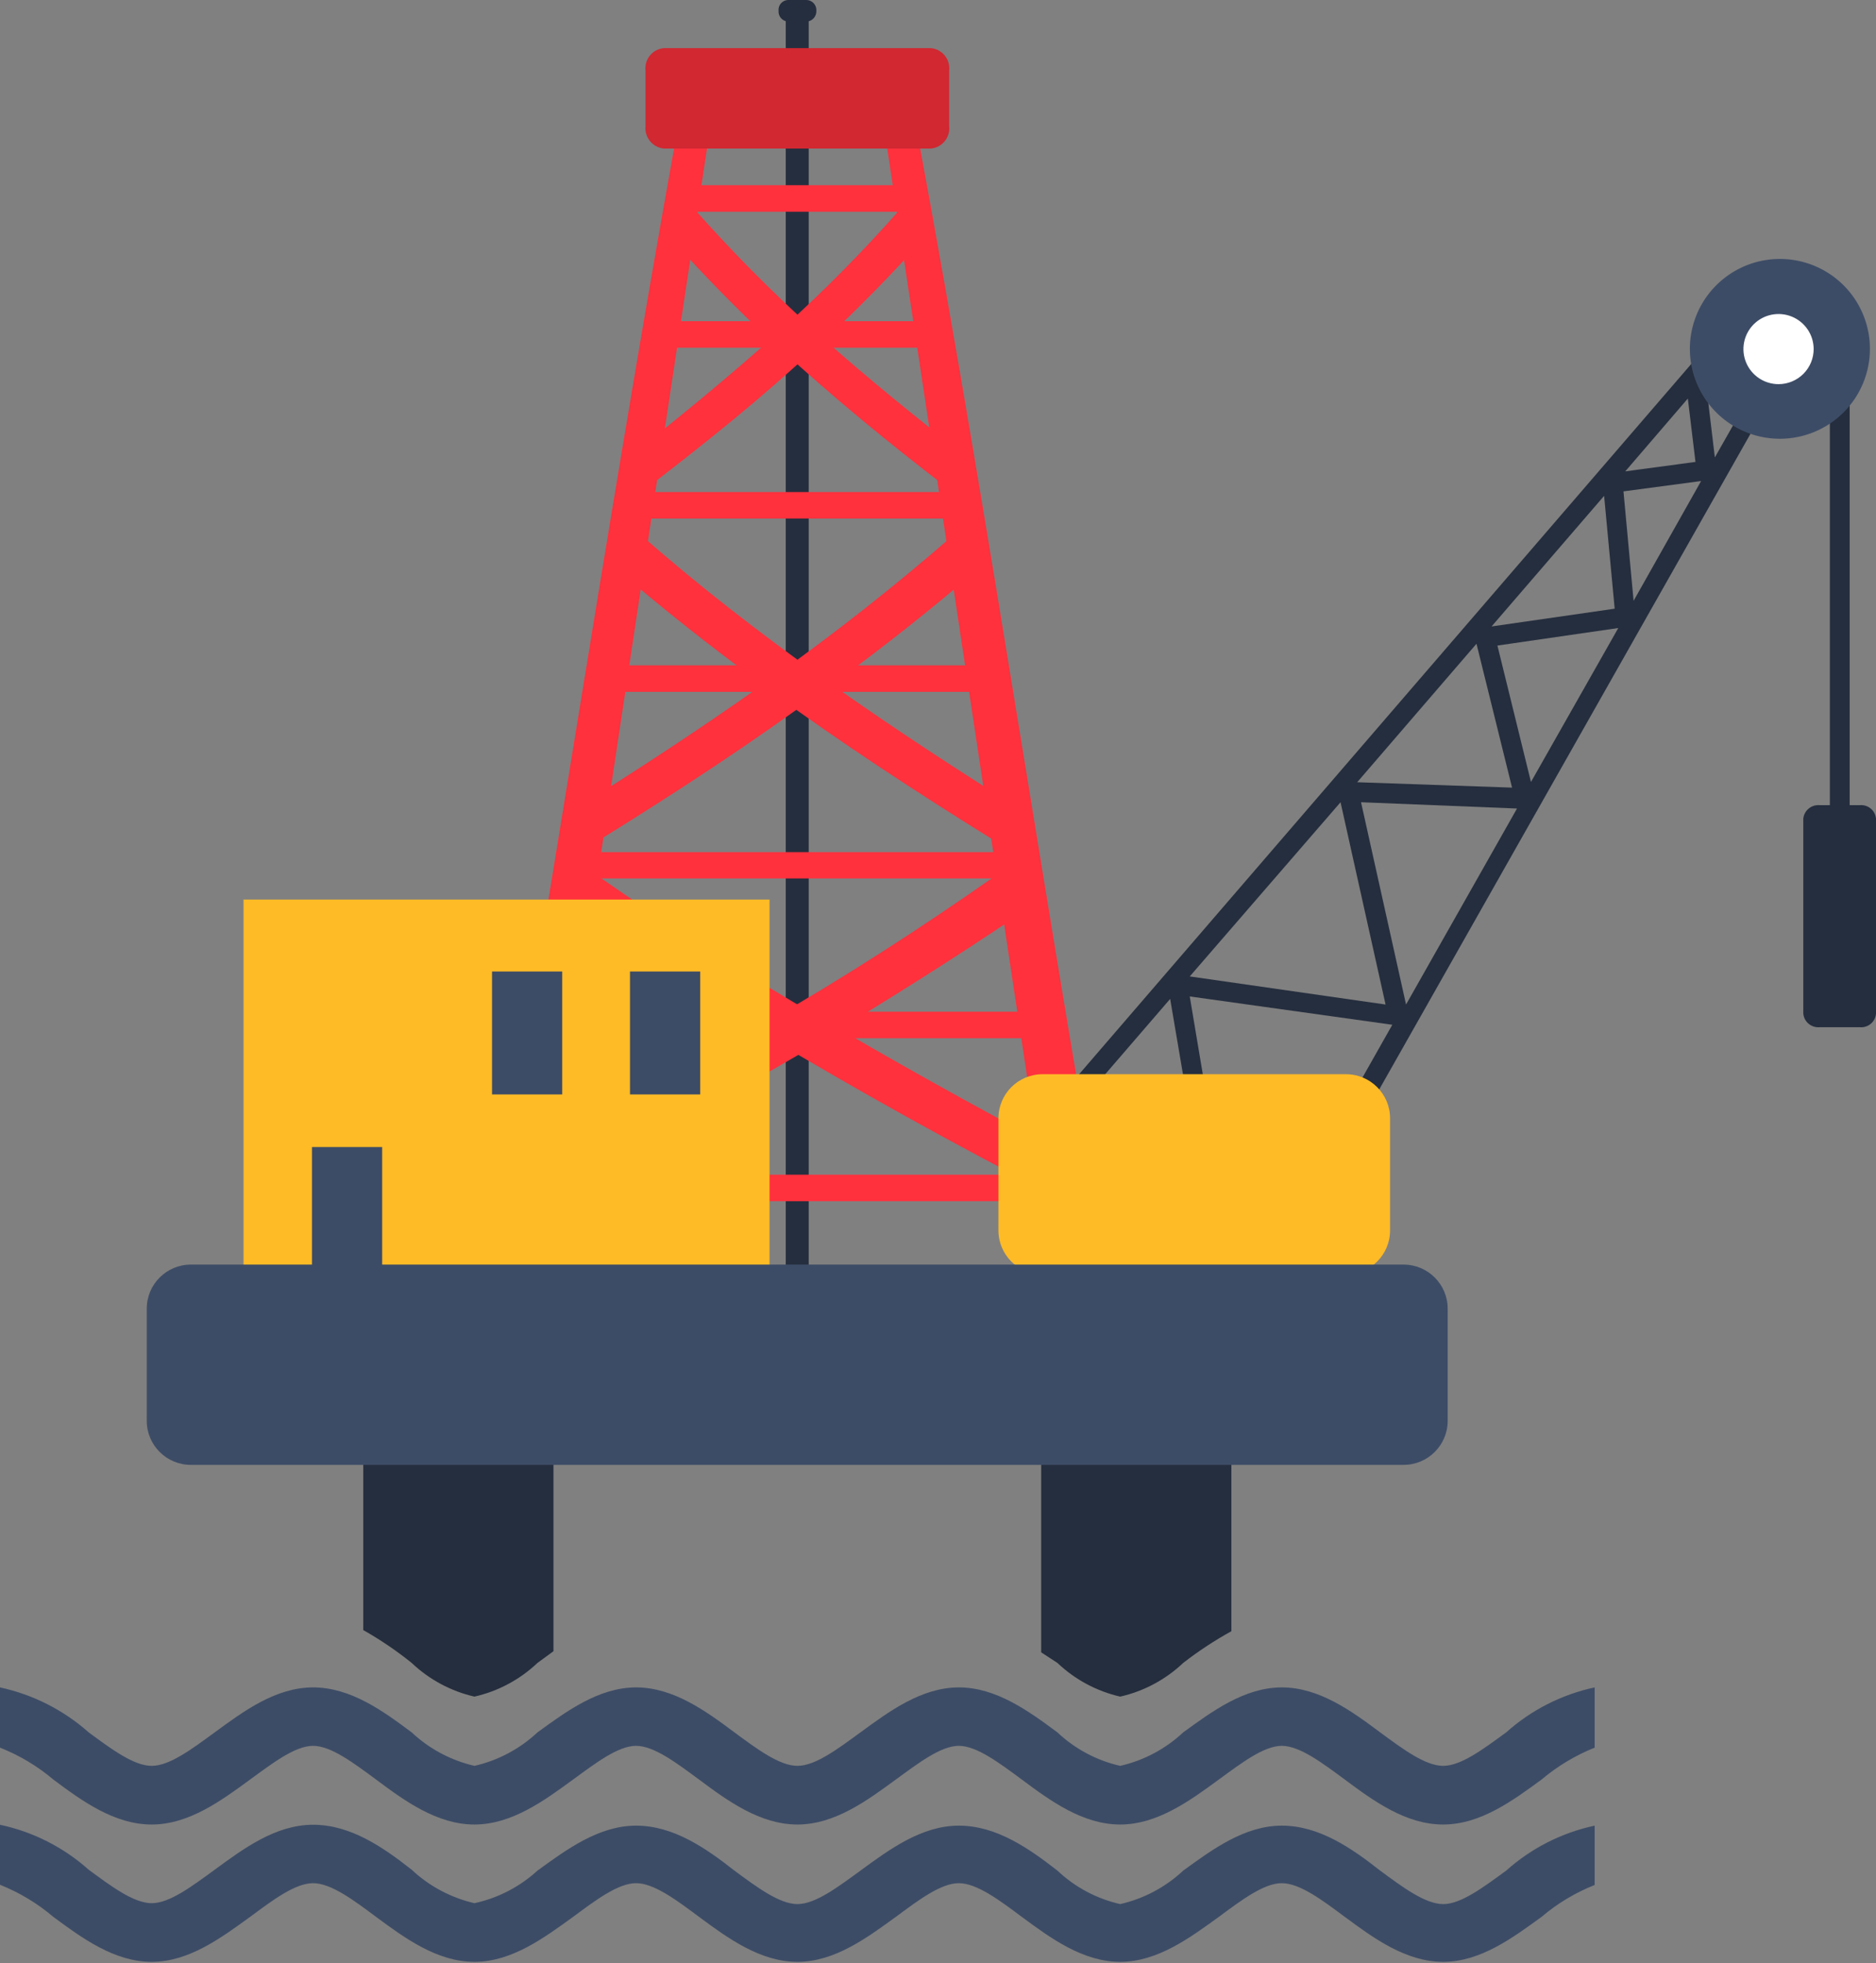 <svg width="129" height="135" viewBox="0 0 129 135" fill="none" xmlns="http://www.w3.org/2000/svg">
<rect x="0" y="0" width="129" height="135" fill="#808080" stroke="none"/>
<g clip-path="url(#clip0_45_124)">
<path d="M127.901 55.366C128.17 55.345 128.436 55.43 128.642 55.604C128.848 55.778 128.976 56.026 129 56.294V69.71C128.976 69.978 128.848 70.226 128.642 70.4C128.436 70.574 128.17 70.659 127.901 70.638H125.115C124.845 70.659 124.577 70.574 124.369 70.401C124.16 70.228 124.028 69.98 124.001 69.71V56.294C124.028 56.024 124.16 55.776 124.369 55.603C124.577 55.43 124.845 55.345 125.115 55.366H127.901Z" fill="#252E3E"/>
<path d="M127.189 24.004H125.827V59.509H127.189V24.004Z" fill="#252E3E"/>
<path d="M55.608 0.742H54.03V91.674H55.608V0.742Z" fill="#252E3E"/>
<path d="M56.135 0.742C56.144 0.926 56.081 1.105 55.959 1.244C55.838 1.382 55.668 1.468 55.485 1.484H54.169C53.987 1.468 53.819 1.381 53.7 1.243C53.581 1.104 53.522 0.924 53.535 0.742C53.526 0.651 53.536 0.56 53.564 0.473C53.591 0.387 53.636 0.306 53.695 0.237C53.754 0.168 53.827 0.111 53.908 0.071C53.989 0.03 54.078 0.006 54.169 0H55.485C55.576 0.006 55.666 0.03 55.748 0.07C55.83 0.111 55.904 0.167 55.964 0.236C56.025 0.305 56.071 0.385 56.1 0.472C56.129 0.559 56.141 0.651 56.135 0.742Z" fill="#252E3E"/>
<path d="M36.371 91.674H32.625C37.562 64.285 41.54 36.895 46.477 9.506H48.721L36.371 91.674Z" fill="#FF313D"/>
<path d="M77.09 91.674H73.283L60.902 9.506H63.146C68.222 36.895 72.138 64.285 77.09 91.674Z" fill="#FF313D"/>
<path d="M42.933 34.747C46.972 31.655 50.965 28.564 54.835 25.055C58.688 28.518 62.681 31.702 66.721 34.747L66.071 31.099C62.898 28.626 59.756 26.076 56.707 23.371C59.013 21.207 61.273 18.919 63.44 16.492L62.867 13.277C60.349 16.213 57.667 19.005 54.835 21.64C51.997 19.005 49.31 16.213 46.787 13.277L46.214 16.492C48.391 18.924 50.635 21.217 52.946 23.371C49.851 26.107 46.756 28.657 43.66 31.099L42.933 34.747Z" fill="#FF313D"/>
<path d="M74.877 80.267C69.104 77.176 63.393 74.085 57.729 70.761C62.372 67.948 67.015 64.996 71.581 61.858L70.497 55.861C66.04 53.079 61.583 50.173 57.218 47.081C60.7 44.531 64.121 41.842 67.464 38.951L66.876 35.628C62.96 39.137 58.936 42.352 54.835 45.366C50.718 42.352 46.694 39.183 42.778 35.628L42.19 38.951C45.533 41.842 48.953 44.531 52.436 47.081C48.071 50.173 43.629 53.079 39.157 55.861L38.073 61.858C42.716 64.95 47.266 67.948 52.002 70.761C46.338 74.1 40.611 77.238 34.838 80.267L34.513 82.138C34.684 82.508 34.854 82.879 35.086 83.359C41.757 79.927 48.365 76.341 54.897 72.539C61.428 76.388 68.036 79.974 74.707 83.359C74.924 82.879 75.109 82.508 75.28 82.138L74.877 80.267ZM54.757 69.03C49.526 65.939 44.341 62.538 39.28 58.952C44.511 55.753 49.712 52.429 54.757 48.813C59.834 52.429 65.034 55.753 70.234 58.952C65.235 62.538 60.05 65.954 54.835 69.046L54.757 69.03Z" fill="#FF313D"/>
<path d="M62.511 14.56H47.143V12.736H62.511V14.56ZM64.632 22.088H45.007V23.912H64.616L64.632 22.088ZM65.684 33.835H44.016V35.659H65.684V33.835ZM67.882 45.752H41.788V47.576H67.882V45.752ZM70.172 58.597H39.481V60.405H70.172V58.597ZM71.178 69.571H38.475V71.395H71.178V69.571ZM73.546 80.777H36.123V82.601H73.546V80.777Z" fill="#FF313D"/>
<path d="M109.654 116.034C107.392 116.519 105.295 117.585 103.571 119.126C102.024 120.254 100.476 121.429 99.238 121.429C98 121.429 96.437 120.254 94.904 119.126C92.939 117.657 90.71 116.034 88.141 116.034C85.572 116.034 83.343 117.688 81.362 119.126C80.148 120.264 78.652 121.059 77.029 121.429C75.409 121.061 73.918 120.265 72.71 119.126C70.729 117.657 68.501 116.034 65.932 116.034C63.362 116.034 61.134 117.688 59.168 119.126C57.62 120.254 56.073 121.429 54.835 121.429C53.596 121.429 52.033 120.254 50.501 119.126C48.536 117.657 46.307 116.034 43.738 116.034C41.169 116.034 38.94 117.688 36.959 119.126C35.745 120.264 34.249 121.059 32.625 121.429C31.008 121.055 29.518 120.26 28.307 119.126C26.342 117.657 24.113 116.034 21.528 116.034C18.944 116.034 16.73 117.688 14.765 119.126C13.217 120.254 11.67 121.429 10.431 121.429C9.193 121.429 7.63 120.254 6.098 119.126C4.366 117.588 2.265 116.523 0 116.034V120.177C1.335 120.703 2.574 121.445 3.668 122.372C5.634 123.84 7.862 125.463 10.431 125.463C13.001 125.463 15.229 123.809 17.195 122.372C18.742 121.243 20.29 120.053 21.528 120.053C22.767 120.053 24.33 121.243 25.862 122.372C27.828 123.84 30.056 125.463 32.625 125.463C35.194 125.463 37.439 123.809 39.404 122.372C40.952 121.243 42.5 120.053 43.738 120.053C44.976 120.053 46.539 121.243 48.071 122.372C50.037 123.84 52.266 125.463 54.835 125.463C57.404 125.463 59.633 123.809 61.598 122.372C63.146 121.243 64.694 120.053 65.932 120.053C67.17 120.053 68.733 121.243 70.265 122.372C72.231 123.84 74.459 125.463 77.029 125.463C79.598 125.463 81.842 123.809 83.807 122.372C85.355 121.243 86.903 120.053 88.141 120.053C89.379 120.053 90.942 121.243 92.475 122.372C94.44 123.84 96.669 125.463 99.238 125.463C101.807 125.463 104.036 123.809 106.001 122.372C107.094 121.451 108.327 120.71 109.654 120.177V116.034Z" fill="#3D4C66"/>
<path d="M28.307 114.35C29.513 115.495 31.004 116.296 32.625 116.668C34.252 116.298 35.749 115.497 36.959 114.35L38.058 113.546V99.635H24.98V112.093C26.149 112.753 27.262 113.508 28.307 114.35Z" fill="#252E3E"/>
<path d="M72.71 114.35C73.916 115.495 75.407 116.296 77.029 116.668C78.655 116.298 80.152 115.497 81.362 114.35C82.408 113.539 83.515 112.81 84.674 112.17V99.712H71.596V113.623L72.71 114.35Z" fill="#252E3E"/>
<path d="M109.654 125.54C107.392 126.025 105.295 127.091 103.571 128.632C102.024 129.76 100.476 130.935 99.238 130.935C98 130.935 96.437 129.76 94.904 128.632C92.939 127.086 90.71 125.54 88.141 125.54C85.572 125.54 83.343 127.194 81.362 128.632C80.148 129.77 78.652 130.565 77.029 130.935C75.409 130.567 73.918 129.771 72.71 128.632C70.729 127.086 68.501 125.54 65.932 125.54C63.362 125.54 61.134 127.194 59.168 128.632C57.62 129.76 56.073 130.935 54.835 130.935C53.596 130.935 52.033 129.76 50.501 128.632C48.536 127.086 46.307 125.54 43.738 125.54C41.169 125.54 38.94 127.194 36.959 128.632C35.738 129.748 34.242 130.521 32.625 130.873C31.008 130.499 29.518 129.705 28.307 128.57C26.342 127.024 24.113 125.479 21.528 125.479C18.944 125.479 16.73 127.132 14.765 128.57C13.217 129.698 11.67 130.873 10.431 130.873C9.193 130.873 7.63 129.698 6.098 128.57C4.37 127.026 2.268 125.96 0 125.479V129.605C1.335 130.138 2.574 130.884 3.668 131.816C5.634 133.269 7.862 134.907 10.431 134.907C13.001 134.907 15.229 133.238 17.195 131.816C18.742 130.672 20.29 129.497 21.528 129.497C22.767 129.497 24.33 130.672 25.862 131.816C27.828 133.269 30.056 134.907 32.625 134.907C35.194 134.907 37.439 133.238 39.404 131.816C40.952 130.672 42.5 129.497 43.738 129.497C44.976 129.497 46.539 130.672 48.071 131.816C50.037 133.269 52.266 134.907 54.835 134.907C57.404 134.907 59.633 133.238 61.598 131.816C63.146 130.672 64.694 129.497 65.932 129.497C67.17 129.497 68.733 130.672 70.265 131.816C72.231 133.269 74.459 134.907 77.029 134.907C79.598 134.907 81.842 133.238 83.807 131.816C85.355 130.672 86.903 129.497 88.141 129.497C89.379 129.497 90.942 130.672 92.475 131.816C94.44 133.269 96.669 134.907 99.238 134.907C101.807 134.907 104.036 133.238 106.001 131.816C107.09 130.889 108.324 130.148 109.654 129.621V125.54Z" fill="#3D4C66"/>
<path d="M52.916 61.858H16.746V88.676H52.916V61.858Z" fill="#FFBB26"/>
<path d="M48.149 66.804H43.32V75.259H48.149V66.804Z" fill="#3D4C66"/>
<path d="M38.661 66.804H33.833V75.259H38.661V66.804Z" fill="#3D4C66"/>
<path d="M26.28 78.876H21.451V87.331H26.28V78.876Z" fill="#3D4C66"/>
<path d="M84.597 93.004L80.464 68.69L73.268 77.037L72.246 76.14L80.17 66.944L119.296 21.547L123.475 24.345L84.597 93.004ZM81.811 68.52L85.247 89.016L95.74 70.468L81.811 68.52ZM81.811 67.144L95.276 69.077L92.18 55.166L81.811 67.144ZM93.589 55.166L96.684 69.077L104.314 55.598L93.589 55.166ZM93.326 53.79L103.974 54.161L101.528 44.268L93.326 53.79ZM102.968 44.392L105.274 53.774L111.279 43.186L102.968 44.392ZM110.304 34.098L102.565 43.078L111.031 41.857L110.304 34.098ZM111.635 33.789L112.331 41.316L116.974 33.078L111.635 33.789ZM116.061 27.405L111.759 32.413L116.587 31.764L116.061 27.405ZM117.268 26.014L117.918 31.455L121.71 24.777L119.574 23.34L117.268 26.014Z" fill="#252E3E"/>
<path d="M128.582 23.989C128.582 22.766 128.219 21.571 127.539 20.554C126.859 19.537 125.892 18.745 124.761 18.277C123.629 17.809 122.385 17.686 121.184 17.925C119.983 18.163 118.88 18.752 118.014 19.617C117.148 20.482 116.559 21.583 116.32 22.783C116.081 23.982 116.203 25.225 116.672 26.355C117.141 27.485 117.934 28.45 118.952 29.13C119.97 29.809 121.167 30.172 122.391 30.172C124.033 30.172 125.608 29.52 126.769 28.361C127.93 27.201 128.582 25.629 128.582 23.989Z" fill="#3D4C66"/>
<path d="M124.713 23.989C124.71 23.513 124.566 23.048 124.299 22.654C124.031 22.259 123.653 21.953 123.212 21.772C122.77 21.592 122.286 21.547 121.818 21.642C121.351 21.736 120.922 21.967 120.586 22.305C120.25 22.643 120.021 23.073 119.93 23.54C119.838 24.007 119.886 24.491 120.07 24.931C120.253 25.37 120.562 25.746 120.959 26.011C121.356 26.275 121.822 26.416 122.299 26.416C122.617 26.416 122.932 26.353 123.226 26.231C123.52 26.109 123.787 25.93 124.011 25.704C124.236 25.479 124.413 25.211 124.534 24.916C124.654 24.622 124.715 24.307 124.713 23.989Z" fill="white"/>
<path d="M65.266 8.671C65.287 8.857 65.271 9.044 65.219 9.223C65.166 9.402 65.078 9.569 64.96 9.713C64.841 9.857 64.695 9.976 64.53 10.062C64.364 10.149 64.183 10.202 63.997 10.217H45.657C45.472 10.2 45.292 10.146 45.127 10.059C44.963 9.971 44.818 9.852 44.7 9.709C44.582 9.565 44.493 9.399 44.44 9.221C44.386 9.043 44.369 8.856 44.388 8.671V4.854C44.366 4.668 44.383 4.481 44.435 4.302C44.488 4.123 44.576 3.956 44.694 3.812C44.813 3.668 44.959 3.549 45.124 3.462C45.29 3.376 45.471 3.323 45.657 3.308H63.997C64.183 3.323 64.364 3.376 64.53 3.462C64.695 3.549 64.841 3.668 64.96 3.812C65.078 3.956 65.166 4.123 65.219 4.302C65.271 4.481 65.287 4.668 65.266 4.854V8.671Z" fill="#D12832"/>
<path d="M92.552 73.868H71.689C70.014 73.868 68.656 75.225 68.656 76.898V84.611C68.656 86.284 70.014 87.64 71.689 87.64H92.552C94.227 87.64 95.585 86.284 95.585 84.611V76.898C95.585 75.225 94.227 73.868 92.552 73.868Z" fill="#FFBB26"/>
<path d="M96.514 86.96H13.124C11.449 86.96 10.091 88.317 10.091 89.99V97.703C10.091 99.376 11.449 100.732 13.124 100.732H96.514C98.189 100.732 99.547 99.376 99.547 97.703V89.99C99.547 88.317 98.189 86.96 96.514 86.96Z" fill="#3D4C66"/>
</g>
<defs>
<clipPath id="clip0_45_124">
<rect width="129" height="135" fill="white"/>
</clipPath>
</defs>
</svg>
